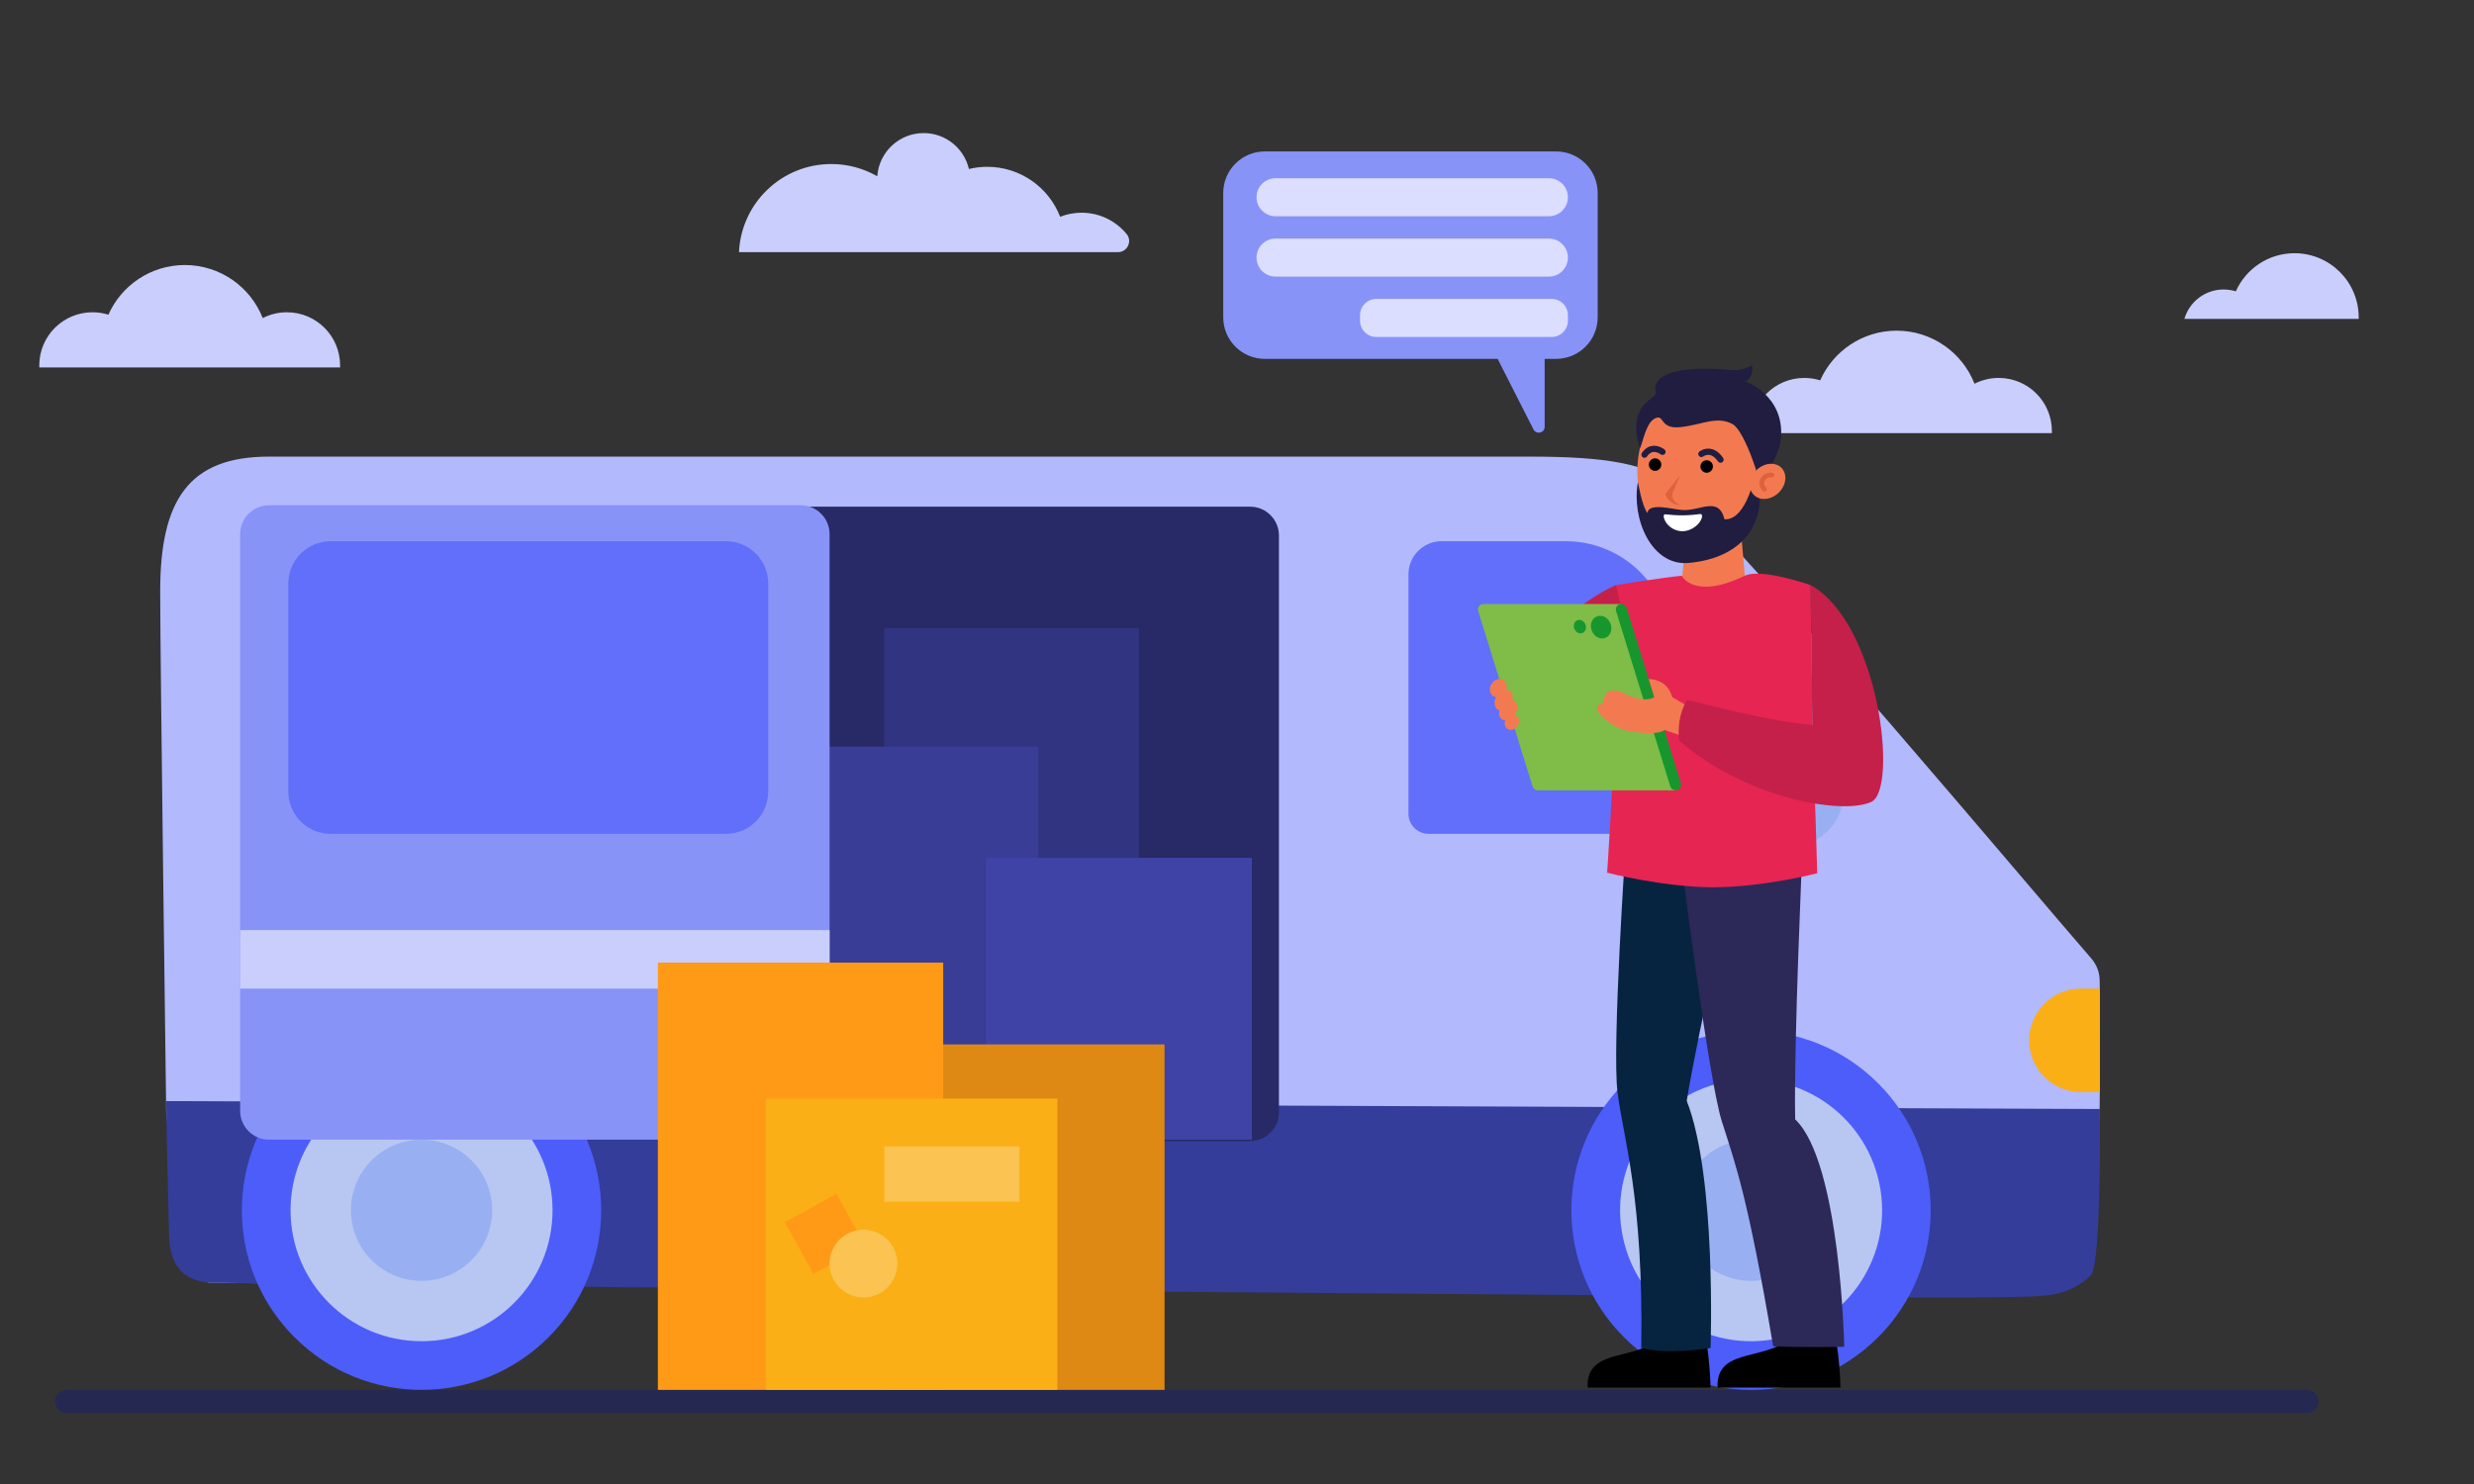 <svg width="1078" height="647" viewBox="0 0 1078 647" fill="none" xmlns="http://www.w3.org/2000/svg">
<rect x="0" y="0" width="1078" height="647" fill="#333333" stroke="none"/>
<g clip-path="url(#clip0_2122_18908)">
<path d="M1005.24 615.878H28.986C26.197 615.878 23.936 613.617 23.936 610.828C23.936 608.039 26.197 605.778 28.986 605.778H1005.24C1008.03 605.778 1010.29 608.039 1010.29 610.828C1010.29 613.617 1008.03 615.878 1005.24 615.878Z" fill="#252952"/>
<path d="M678.037 156.409H551.126C541.116 156.409 533 148.294 533 138.283V84.127C533 74.116 541.116 66 551.126 66H678.037C688.048 66 696.163 74.115 696.163 84.127V138.283C696.163 148.294 688.048 156.409 678.037 156.409Z" fill="#8893F8"/>
<path d="M673.057 152.358V186.016C673.057 188.717 669.422 189.588 668.198 187.179L650.508 152.358H673.057Z" fill="#8893F8"/>
<path d="M674.887 94.256H555.804C551.224 94.256 547.512 90.543 547.512 85.963C547.512 81.384 551.224 77.671 555.804 77.671H674.887C679.467 77.671 683.18 81.384 683.18 85.963C683.18 90.543 679.468 94.256 674.887 94.256Z" fill="#DBDEFF"/>
<path d="M674.887 120.56H555.804C551.224 120.56 547.512 116.847 547.512 112.268V112.268C547.512 107.688 551.224 103.975 555.804 103.975H674.887C679.467 103.975 683.18 107.688 683.18 112.268V112.268C683.18 116.847 679.468 120.56 674.887 120.56Z" fill="#DBDEFF"/>
<path d="M676.105 146.864H599.685C595.778 146.864 592.61 143.697 592.61 139.79V137.355C592.61 133.448 595.778 130.28 599.685 130.28H676.105C680.012 130.28 683.18 133.448 683.18 137.355V139.79C683.18 143.697 680.012 146.864 676.105 146.864Z" fill="#DBDEFF"/>
<path d="M914.932 430.876C914.921 429.578 914.909 428.403 914.901 427.36C914.869 423.819 913.574 420.413 911.252 417.74C883.679 386.056 767.88 247.742 730.855 212.876C719.38 201.967 699.494 199.016 666.658 199.016C666.658 199.016 137.174 199.016 117.176 199.016C82.294 199.016 69.795 217.875 69.795 257.755C69.795 286.273 72.41 484.405 72.41 484.405C72.41 484.405 78.309 554.399 90.551 558.963C93.048 559.893 902.438 564.921 907.779 556.059C913.12 547.197 914.805 490.226 914.805 490.226C914.865 485.41 914.913 480.639 914.945 475.987C915.076 457.359 915.005 440.654 914.932 430.876Z" fill="#B2B9FD"/>
<path d="M914.978 483.36C914.978 483.36 915.683 549.331 911.249 555.592C906.222 560.925 898.538 564.263 890.184 564.741C881.416 565.945 812.579 565.383 812.579 565.383C812.579 565.383 102.344 560.086 90.552 558.962C78.76 557.838 74.124 550.214 73.72 539.299C73.72 536.972 72.612 500.615 72.41 479.909L914.978 483.36Z" fill="#343D9A"/>
<path d="M818.339 582.85C848.91 552.278 848.91 502.711 818.339 472.139C787.767 441.567 738.2 441.567 707.628 472.139C677.056 502.711 677.056 552.278 707.628 582.85C738.2 613.422 787.767 613.422 818.339 582.85Z" fill="#4D5DFA"/>
<path d="M772.155 583.831C803.274 578.78 824.406 549.46 819.356 518.341C814.306 487.223 784.985 466.09 753.866 471.141C722.748 476.191 701.615 505.512 706.666 536.63C711.716 567.748 741.037 588.881 772.155 583.831Z" fill="#B8C6F2"/>
<path d="M762.992 558.267C779.988 558.267 793.766 544.489 793.766 527.493C793.766 510.497 779.988 496.719 762.992 496.719C745.996 496.719 732.218 510.497 732.218 527.493C732.218 544.489 745.996 558.267 762.992 558.267Z" fill="#98B0F2"/>
<path d="M239.028 582.846C269.6 552.274 269.6 502.707 239.028 472.135C208.457 441.563 158.89 441.563 128.318 472.135C97.746 502.707 97.746 552.274 128.318 582.846C158.89 613.418 208.457 613.418 239.028 582.846Z" fill="#4D5DFA"/>
<path d="M183.678 584.574C215.203 584.574 240.759 559.018 240.759 527.493C240.759 495.968 215.203 470.411 183.678 470.411C152.153 470.411 126.597 495.968 126.597 527.493C126.597 559.018 152.153 584.574 183.678 584.574Z" fill="#B8C6F2"/>
<path d="M183.678 558.267C200.674 558.267 214.452 544.489 214.452 527.493C214.452 510.496 200.674 496.718 183.678 496.718C166.682 496.718 152.904 510.496 152.904 527.493C152.904 544.489 166.682 558.267 183.678 558.267Z" fill="#98B0F2"/>
<path d="M779.486 363.435H622.5C617.65 363.435 613.718 359.503 613.718 354.653V250.332C613.718 242.356 620.183 235.891 628.158 235.891H682.298C696.812 235.891 710.462 242.784 719.076 254.464L787.6 347.368C792.51 354.024 787.756 363.435 779.486 363.435Z" fill="#616FFA"/>
<path d="M802.742 348.02C802.742 360.498 789.929 370.613 774.125 370.613C758.32 370.613 745.507 360.498 745.507 348.02C745.507 335.543 758.32 325.428 774.125 325.428C789.929 325.428 802.742 335.543 802.742 348.02Z" fill="#98B0F2"/>
<path d="M914.945 475.987H906.729C894.27 475.987 884.173 465.886 884.173 453.431C884.173 447.202 886.698 441.562 890.777 437.484C894.859 433.401 900.499 430.876 906.729 430.876H914.933C915.005 440.654 915.076 457.359 914.945 475.987Z" fill="#FAAF16"/>
<path d="M313.014 497.333H544.706C551.647 497.333 557.273 491.706 557.273 484.766V233.403C557.273 226.462 551.647 220.837 544.706 220.837H313.014C306.074 220.837 300.448 226.463 300.448 233.403V484.766C300.448 491.706 306.074 497.333 313.014 497.333Z" fill="#272A66"/>
<path d="M496.288 273.671H385.302V496.718H496.288V273.671Z" fill="#313480"/>
<path d="M452.404 325.428H342.075V496.718H452.404V325.428Z" fill="#3A3D96"/>
<path d="M545.467 373.902H429.75V496.718H545.467V373.902Z" fill="#4043A6"/>
<path d="M117.212 496.718H348.904C355.845 496.718 361.471 491.092 361.471 484.152V232.789C361.471 225.849 355.845 220.223 348.904 220.223H117.212C110.272 220.223 104.646 225.849 104.646 232.789V484.152C104.646 491.092 110.272 496.718 117.212 496.718Z" fill="#8893F8"/>
<path d="M361.471 405.386H104.646V430.876H361.471V405.386Z" fill="#C9CEFD"/>
<path d="M316.314 363.435H144.051C133.883 363.435 125.641 355.193 125.641 345.025V254.302C125.641 244.134 133.883 235.891 144.051 235.891H316.314C326.482 235.891 334.724 244.134 334.724 254.302V345.025C334.724 355.193 326.482 363.435 316.314 363.435Z" fill="#616FFA"/>
<path d="M507.428 455.211H385.959V605.778H507.428V455.211Z" fill="#DE8914"/>
<path d="M410.986 419.55H286.657V605.778H410.986V419.55Z" fill="#FF9A16"/>
<path d="M460.72 478.817H333.76V605.778H460.72V478.817Z" fill="#FAAF16"/>
<path d="M444.233 499.631H385.302V523.764H444.233V499.631Z" fill="#FAC352"/>
<path d="M364.471 520.288L341.966 532.744L354.421 555.249L376.927 542.794L364.471 520.288Z" fill="#FF9A16"/>
<path d="M361.471 550.742C361.471 558.9 368.085 565.514 376.243 565.514C384.402 565.514 391.015 558.9 391.015 550.742C391.015 542.583 384.402 535.969 376.243 535.969C368.085 535.969 361.471 542.583 361.471 550.742Z" fill="#FAC352"/>
<path d="M322 109.911C322.957 88.532 340.594 71.491 362.21 71.491C369.509 71.491 376.353 73.434 382.255 76.829L382.256 76.83C382.988 66.308 391.753 58 402.461 58C412.062 58 420.103 64.681 422.19 73.647C424.752 73.029 427.424 72.704 430.175 72.704C444.651 72.704 457.018 81.74 461.938 94.482C464.828 93.339 467.977 92.71 471.274 92.71C479.188 92.71 486.255 96.33 490.912 102.005C493.501 105.16 491.197 109.911 487.116 109.911H322Z" fill="#C9CEFD"/>
<path d="M1027.76 138.338C1027.76 138.559 1027.76 138.778 1027.75 138.996H951.802C953.95 131.588 960.787 126.171 968.89 126.171C970.746 126.171 972.534 126.455 974.214 126.98C978.568 117.191 988.378 110.363 999.784 110.363C1015.24 110.363 1027.76 122.889 1027.76 138.338Z" fill="#C9CEFD"/>
<path d="M894.08 187.9C894.08 188.19 894.075 188.48 894.062 188.768H763.01C762.997 188.48 762.992 188.19 762.992 187.9C762.992 175.096 773.369 164.718 786.17 164.718C788.589 164.718 790.918 165.089 793.107 165.775C798.78 153.018 811.563 144.125 826.424 144.125C841.852 144.125 855.039 153.71 860.359 167.247C863.523 165.63 867.105 164.718 870.9 164.718C883.702 164.718 894.08 175.096 894.08 187.9Z" fill="#C9CEFD"/>
<path d="M148.2 159.283C148.2 159.574 148.195 159.864 148.182 160.152H17.13C17.117 159.864 17.112 159.574 17.112 159.283C17.112 146.48 27.49 136.102 40.291 136.102C42.709 136.102 45.038 136.473 47.228 137.159C52.9 124.402 65.683 115.509 80.544 115.509C95.972 115.509 109.16 125.094 114.479 138.631C117.643 137.014 121.225 136.102 125.021 136.102C137.822 136.102 148.2 146.48 148.2 159.283Z" fill="#C9CEFD"/>
<path d="M746.884 226.072H746.871L735.414 226.115L732.819 253.176L746.193 260.238L760.456 253.255L758.151 226.115L746.884 226.072Z" fill="#F37A50"/>
<path d="M769.654 206.772C767.047 226.395 752.44 240.644 737.027 238.597C721.615 236.55 711.234 218.982 713.841 199.358C716.447 179.735 731.054 165.486 746.466 167.533C761.879 169.58 772.26 187.148 769.654 206.772Z" fill="#F37A50"/>
<path d="M732.043 207.199C729.208 210.892 725.634 215.387 725.634 215.387C725.634 215.387 726.672 219.67 732.134 220.255C729.912 219.075 727.774 217.297 729.014 214.303C730.254 211.309 732.043 207.199 732.043 207.199Z" fill="#DE623C"/>
<path d="M776.011 190.996C777.683 172.298 760.49 166.159 760.49 166.159C760.49 166.159 764.341 164.804 763.407 159.152C760.691 160.821 757.368 161.594 754.195 161.28C732.818 159.162 719.362 162.677 721.489 171.056C722.246 174.037 708.379 175.565 714.555 195.347C715.877 193.011 717.064 184.244 721.221 182.313C725.393 180.375 722.918 187.217 732.359 186.153C741.886 185.08 748.088 181.127 755.029 184.891C760.578 188.301 767.519 211.065 767.201 212.622C767.928 209.052 775.276 199.212 776.011 190.996Z" fill="#201D40"/>
<path d="M713.69 210.072C713.69 210.072 715.511 220.736 717.839 223.585C718.343 218.995 728.413 221.883 732.789 222.267C740.714 222.962 748.758 215.93 751.428 226.337C761.519 226.922 765.192 204.707 765.192 204.707C771.4 226.907 760.286 243.1 735.82 245.356C719.701 246.842 710.773 226.27 713.69 210.072Z" fill="#201D40"/>
<path d="M743.473 206.037C744.974 206.138 746.273 205.002 746.374 203.501C746.475 202 745.34 200.701 743.838 200.6C742.337 200.499 741.038 201.635 740.937 203.136C740.836 204.637 741.972 205.936 743.473 206.037Z" fill="black"/>
<path d="M720.977 205.207C722.479 205.308 723.777 204.172 723.878 202.671C723.979 201.17 722.844 199.871 721.342 199.77C719.841 199.669 718.543 200.805 718.442 202.306C718.34 203.808 719.476 205.106 720.977 205.207Z" fill="black"/>
<path d="M716.452 199.52C716.912 199.551 717.377 199.345 717.657 198.937C718.429 197.814 719.316 197.17 720.294 197.021C721.983 196.765 723.557 197.987 723.573 197.999C724.157 198.459 725.006 198.363 725.469 197.782C725.932 197.2 725.841 196.355 725.262 195.889C725.162 195.809 722.784 193.925 719.919 194.344C718.159 194.602 716.649 195.632 715.43 197.406C715.007 198.02 715.163 198.862 715.778 199.285C715.985 199.427 716.218 199.504 716.452 199.52Z" fill="#201D40"/>
<path d="M749.618 201.691C749.913 201.711 750.218 201.634 750.48 201.451C751.092 201.024 751.243 200.182 750.817 199.569C749.193 197.238 747.312 195.902 745.227 195.599C742.536 195.207 740.564 196.751 740.481 196.817C739.898 197.283 739.802 198.133 740.268 198.716C740.732 199.297 741.576 199.394 742.158 198.937C742.201 198.906 743.369 198.045 744.872 198.279C746.176 198.482 747.43 199.436 748.599 201.114C748.842 201.465 749.222 201.664 749.618 201.691Z" fill="#201D40"/>
<path d="M765.45 204.797C762.078 208.006 761.472 212.844 764.097 215.605C766.723 218.365 771.585 218.001 774.958 214.794C778.331 211.585 778.937 206.747 776.312 203.986C773.686 201.226 768.824 201.589 765.45 204.797Z" fill="#F37A50"/>
<path d="M768.497 214.289C768.354 214.235 768.221 214.147 768.11 214.027C766.52 212.299 766.18 210.214 767.199 208.448C768.242 206.641 770.414 205.646 772.363 206.081C772.912 206.204 773.257 206.748 773.134 207.297C773.012 207.845 772.468 208.19 771.919 208.068C770.851 207.829 769.552 208.444 768.962 209.466C768.395 210.449 768.624 211.579 769.609 212.649C769.989 213.063 769.963 213.707 769.549 214.087C769.255 214.357 768.846 214.422 768.497 214.289Z" fill="#DE623C"/>
<path d="M741.609 225.324C741.721 224.623 741.564 223.956 740.859 224.046C739.067 224.274 736.105 224.59 733.274 224.613C730.444 224.635 727.476 224.367 725.681 224.168C724.974 224.089 724.808 224.762 724.951 225.457C725.546 228.339 728.814 231.553 733.153 231.519C737.491 231.484 741.19 227.935 741.609 225.324Z" fill="white"/>
<path d="M725.977 580.471C715.846 594.449 690.968 585.872 691.791 604.778H745.347C745.297 600.435 744.549 590.129 743.677 586.095L725.977 580.471Z" fill="black"/>
<path d="M782.58 580.471C772.45 594.449 747.572 585.872 748.395 604.778H801.951C801.901 600.435 801.153 590.129 800.28 586.094L782.58 580.471Z" fill="black"/>
<path d="M708.463 366.715C708.463 366.715 702.321 456.301 704.816 476.218C707.312 496.135 716.147 521.669 715.147 587.547C727.479 590.635 745.348 587.547 745.348 587.547C745.348 587.547 747.997 513.056 734.959 479.785C740.26 447.466 757.273 373.444 757.273 373.444L708.463 366.715Z" fill="#062440"/>
<path d="M731.807 369.164C731.807 369.164 744.21 469.738 750.281 488.815C756.353 507.891 761.636 521.866 772.628 586.764C785.302 587.398 803.607 587.005 803.607 587.005C803.607 587.005 801.951 506.599 782.211 487.878C781.543 455.105 785.403 369.809 785.403 369.809L731.807 369.164Z" fill="#2C2858"/>
<path d="M788.983 255.019C788.983 255.019 767.442 247.476 760.259 250.935C737.938 261.683 732.819 250.935 732.819 250.935C725.686 251.551 704.156 255.019 704.156 255.019C704.156 279.063 702.55 303.191 702.988 321.386C703.296 337.232 700.276 380.354 700.276 380.354C700.276 380.354 724.026 386.58 746.493 386.742C768.96 386.596 791.827 380.606 791.827 380.606C791.827 380.606 790.627 336.931 789.63 320.698C789.954 302.503 788.983 278.998 788.983 255.019Z" fill="#E62552"/>
<path d="M665.864 290.755C674.755 269.541 701.14 256.047 704.156 255.019L710.276 282.253C697.6 289.749 688.4 297.858 688.4 297.858C689.959 305.441 689.698 312.879 694.088 322.469C694.088 322.469 690.276 317.208 685.573 320.322C681 323.348 672.591 317.171 672.591 317.171C672.591 317.171 659.072 306.959 665.864 290.755Z" fill="#C4204A"/>
<path d="M670.818 344.366C670.664 344.413 670.51 344.444 670.356 344.46H669.85C668.923 344.361 668.098 343.727 667.804 342.782L644.1 266.359C644.053 266.205 644.022 266.051 644.006 265.896C643.995 265.794 644.001 265.695 644.003 265.595C644.004 265.534 643.997 265.473 644.003 265.413C644.008 265.359 644.024 265.308 644.033 265.256C644.177 264.387 644.784 263.628 645.682 263.347C645.827 263.302 645.977 263.268 646.133 263.25C646.308 263.231 646.479 263.233 646.648 263.25H706.319L730.231 344.46H670.777L670.818 344.366Z" fill="#80BC48"/>
<path d="M705.776 263.346C707.046 262.952 708.396 263.661 708.79 264.931L732.345 341.163L732.398 341.342C732.789 342.607 732.084 343.947 730.823 344.346L730.821 344.351C729.551 344.745 728.201 344.036 727.807 342.767L704.191 266.359C703.796 265.089 704.506 263.74 705.776 263.346Z" fill="#17962E"/>
<path d="M660.694 311.83C660.471 311.683 660.229 311.589 659.98 311.52C660.005 311.483 660.034 311.448 660.058 311.41C661.543 309.171 661.444 306.493 659.837 305.428C659.574 305.254 659.284 305.139 658.98 305.07C659.398 303.412 659.024 301.829 657.876 301.069C657.421 300.767 656.892 300.633 656.336 300.639C656.861 299.01 656.444 297.3 655.159 296.449C653.553 295.385 651.223 296.072 649.956 297.983C648.688 299.894 648.964 302.307 650.571 303.371C650.977 303.64 651.431 303.797 651.901 303.85C650.832 305.934 651.047 308.216 652.5 309.178C652.764 309.353 653.054 309.468 653.357 309.537C652.94 311.195 653.313 312.778 654.461 313.538C654.884 313.818 655.37 313.955 655.883 313.969C655.351 315.394 655.689 316.929 656.818 317.677C658.175 318.576 660.143 317.996 661.213 316.381C662.284 314.767 662.051 312.729 660.694 311.83Z" fill="#F37A50"/>
<path d="M734.055 307L728.615 303.848C728.615 303.848 727.109 296.133 718.374 295.947C719.375 299.185 720.815 303.848 720.815 303.848C720.815 303.848 716.516 307.186 706.319 301.474C696.351 299.234 700.609 306.502 697.305 307.023C692.43 307.793 700.859 317.374 710.812 318.839C723.691 320.736 725.219 318.099 725.219 318.099L732.506 320.646L734.055 307Z" fill="#F37A50"/>
<path d="M789.684 315.974C771.503 314.704 735.194 304.992 735.194 304.992C730.231 312.605 731.603 322.717 731.603 322.717C759.838 347.471 802.331 355.473 815.369 349.515C827.272 344.076 818.817 271.599 788.931 255L789.684 315.974Z" fill="#C4204A"/>
<path d="M693.615 274.949C694.646 277.53 697.293 278.898 699.53 278.005C701.766 277.112 702.744 274.297 701.713 271.716C700.683 269.136 698.035 267.768 695.799 268.661C693.563 269.554 692.585 272.369 693.615 274.949Z" fill="#17962E"/>
<path d="M685.998 274.073C686.613 275.613 688.192 276.429 689.526 275.896C690.86 275.363 691.444 273.684 690.829 272.144C690.215 270.605 688.635 269.789 687.301 270.322C685.967 270.855 685.383 272.534 685.998 274.073Z" fill="#17962E"/>
</g>
<defs>
<clipPath id="clip0_2122_18908">
<rect width="1077.26" height="647" fill="white"/>
</clipPath>
</defs>
</svg>
